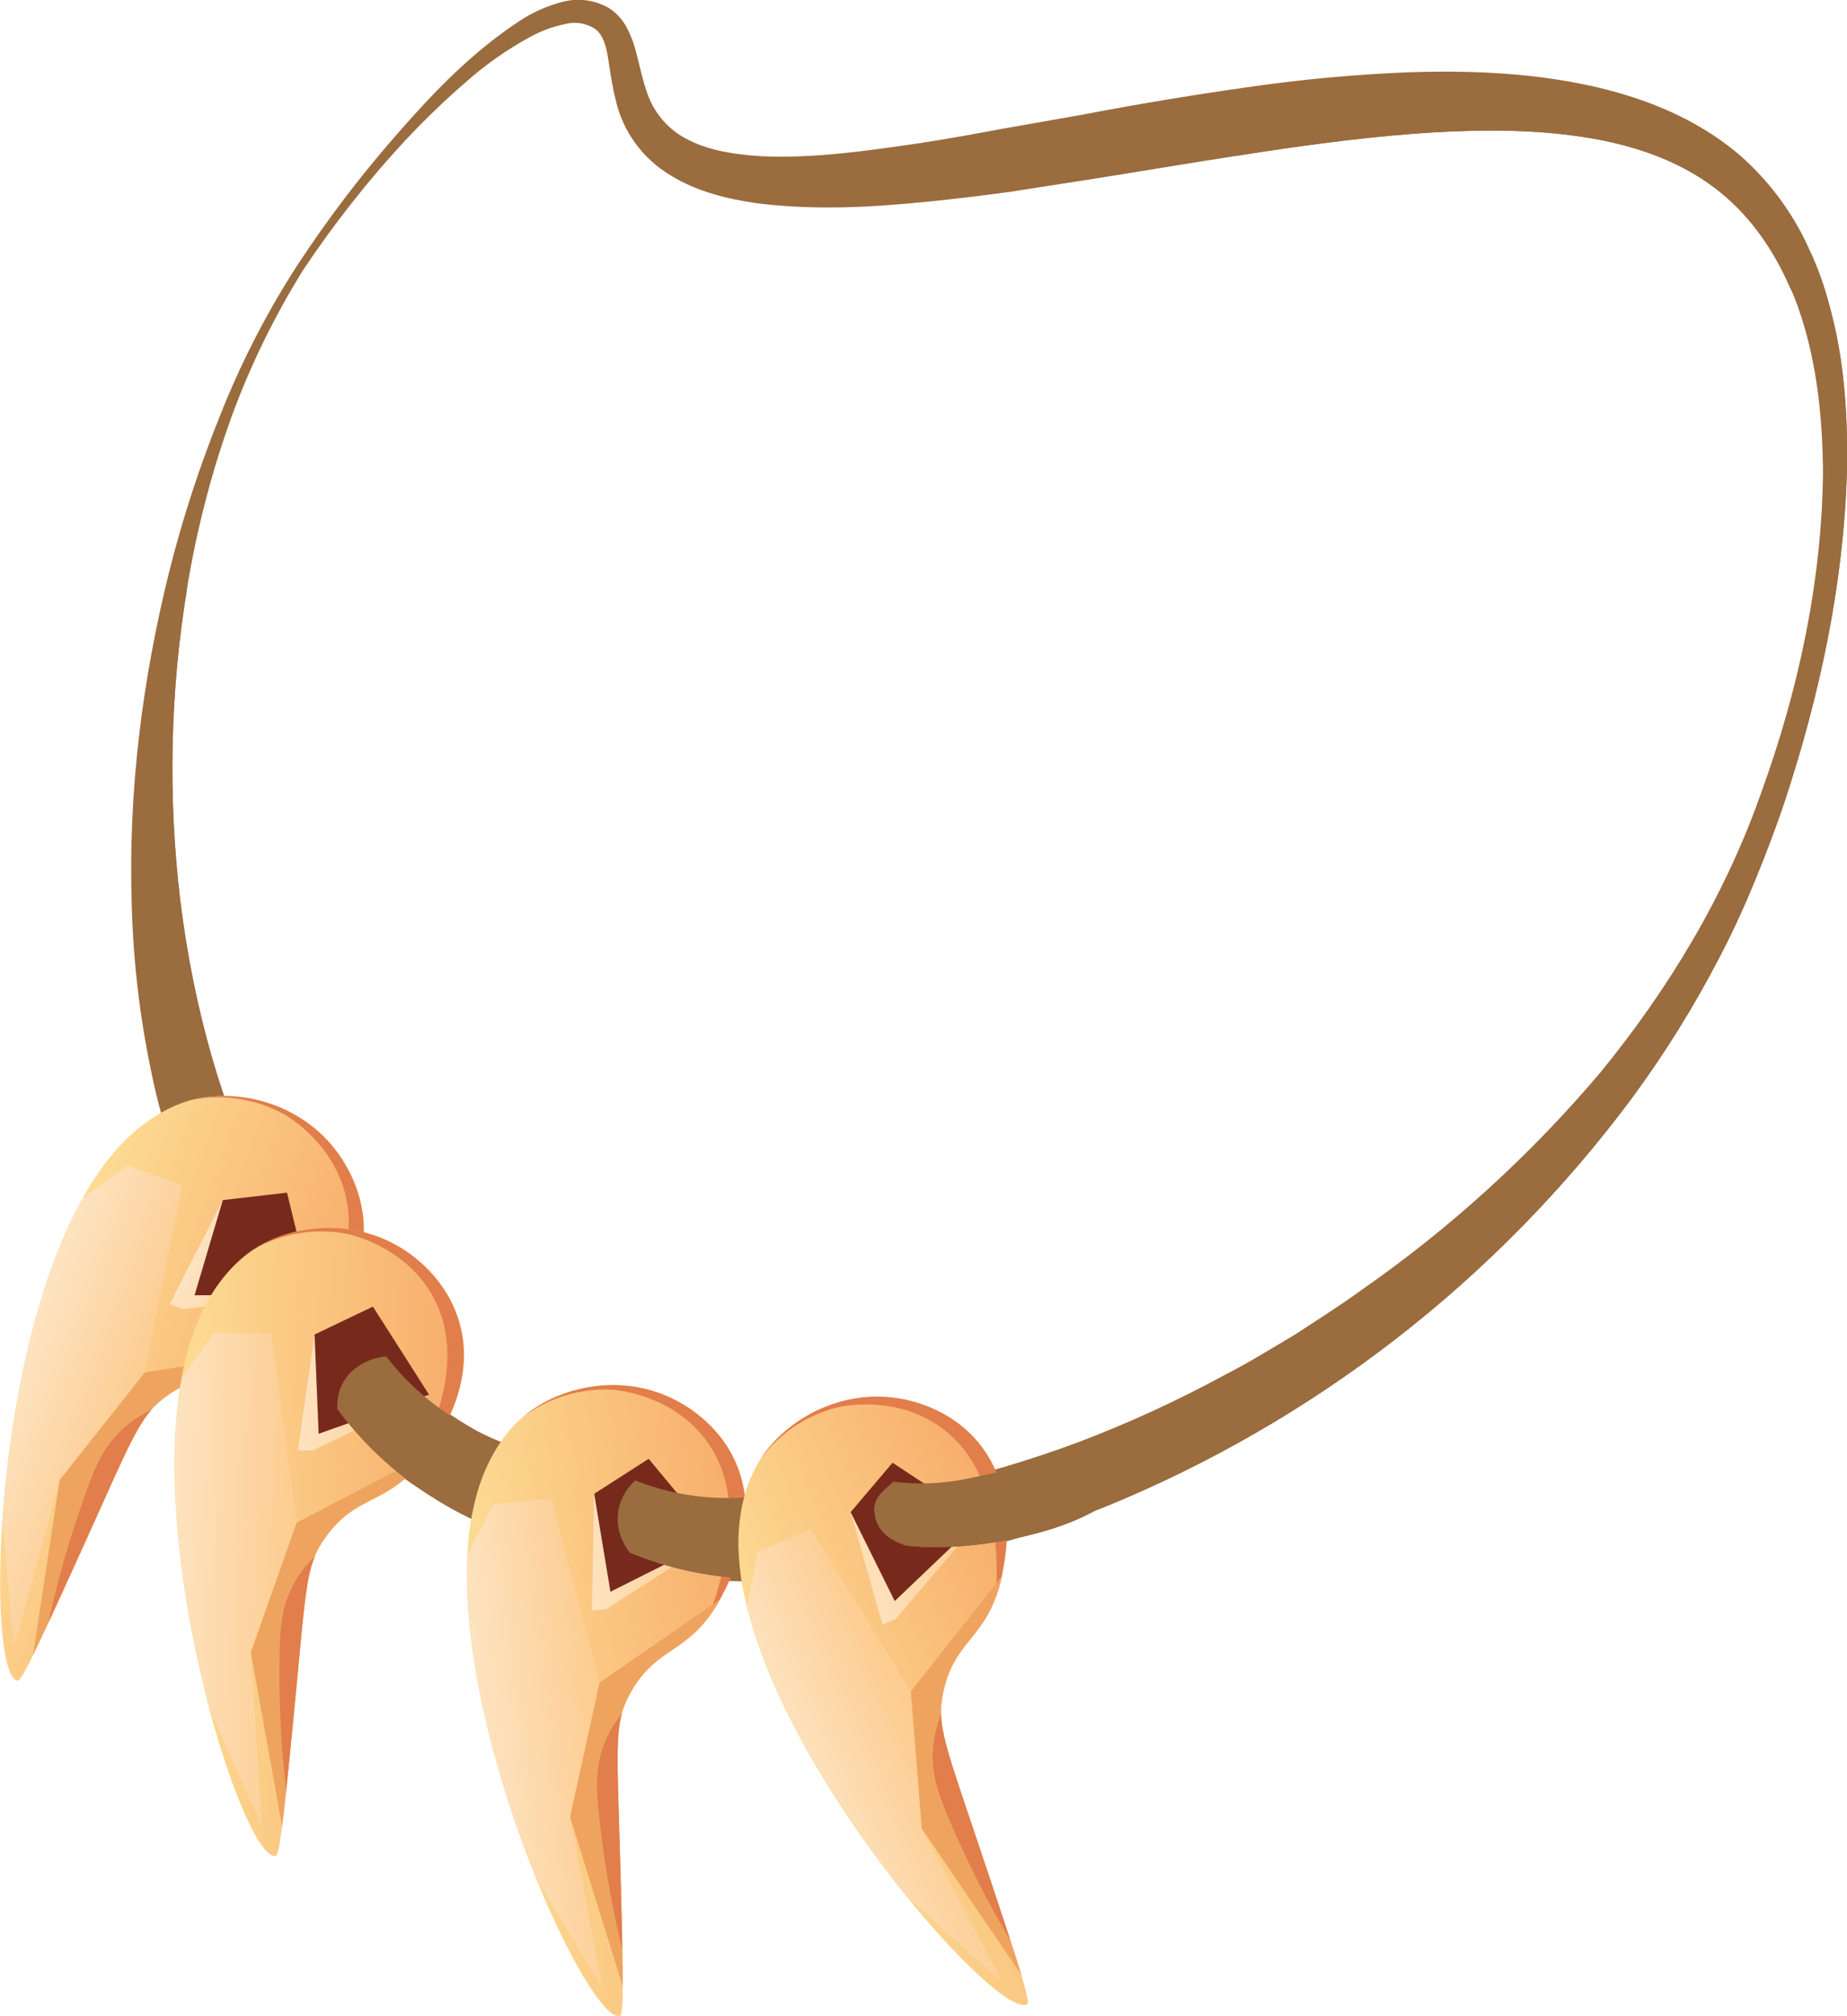 <svg width="99" height="108" viewBox="0 0 99 108" fill="none" xmlns="http://www.w3.org/2000/svg">
<g clip-path="url(#clip0_246_5202)">
<path d="M98.053 16.36C97.813 15.431 97.496 14.524 97.107 13.648C97.106 13.63 97.098 13.613 97.084 13.601C96.233 11.598 94.947 9.812 93.319 8.371C90.878 6.249 87.801 5.101 84.779 4.496C81.757 3.89 78.666 3.773 75.649 3.866C72.651 3.981 69.66 4.259 66.692 4.697C63.748 5.116 60.829 5.603 57.935 6.158L53.592 6.922C52.159 7.194 50.725 7.45 49.292 7.669C46.432 8.087 43.565 8.5 40.798 8.367C39.434 8.282 38.08 8.08 36.971 7.529C36.414 7.269 35.919 6.893 35.517 6.428C35.115 5.962 34.815 5.416 34.639 4.826C34.422 4.197 34.283 3.496 34.08 2.736C33.975 2.324 33.824 1.925 33.631 1.546C33.413 1.11 33.088 0.736 32.686 0.459C32.294 0.225 31.857 0.074 31.404 0.017C30.95 -0.041 30.49 -0.004 30.052 0.125C29.285 0.334 28.555 0.662 27.889 1.096C25.316 2.777 23.255 4.927 21.302 7.163C19.346 9.386 17.549 11.746 15.926 14.225C14.314 16.719 12.949 19.365 11.849 22.125C10.73 24.882 9.803 27.713 9.075 30.599C7.633 36.389 6.867 42.377 7.061 48.428C7.137 51.469 7.491 54.495 8.121 57.47C8.268 58.217 8.455 58.964 8.656 59.712C8.857 60.459 9.067 61.194 9.308 61.925C9.548 62.655 9.818 63.378 10.098 64.099C10.377 64.82 10.694 65.529 11.02 66.236C11.3 66.85 11.601 67.455 11.918 68.053C14.526 72.956 18.413 77.298 23.27 80.227C28.734 83.497 35.142 84.864 41.318 84.678C47.533 84.522 53.538 82.969 59.172 80.731C70.412 76.155 80.191 68.587 87.452 58.845C89.239 56.423 90.83 53.862 92.21 51.187C92.907 49.852 93.528 48.484 94.094 47.101C94.66 45.717 95.193 44.319 95.667 42.906C97.53 37.243 98.804 31.363 98.99 25.358C99.052 22.372 98.882 19.326 98.053 16.36ZM14.443 64.547C11.909 59.543 10.368 53.959 9.662 48.234C8.992 42.657 9.117 37.012 10.034 31.47C10.064 31.26 10.103 31.042 10.143 30.833C10.652 27.942 11.409 25.102 12.404 22.342C13.416 19.582 14.709 16.935 16.263 14.441C17.895 11.998 19.716 9.687 21.71 7.531C22.726 6.459 23.773 5.433 24.878 4.477C25.953 3.512 27.137 2.675 28.405 1.984C29 1.654 29.643 1.418 30.311 1.285C30.584 1.215 30.869 1.204 31.146 1.253C31.424 1.301 31.688 1.407 31.922 1.565C32.295 1.853 32.481 2.404 32.589 3.087C32.697 3.771 32.798 4.531 32.992 5.317C33.178 6.153 33.531 6.943 34.029 7.639C34.542 8.348 35.193 8.946 35.943 9.395C37.416 10.297 39.028 10.661 40.578 10.889C43.693 11.277 46.727 11.105 49.707 10.803C51.198 10.655 52.688 10.476 54.155 10.274L58.533 9.591C61.059 9.195 63.578 8.767 66.081 8.379C69.343 7.859 72.59 7.407 75.836 7.159C78.695 6.95 81.555 6.896 84.33 7.26C87.104 7.624 89.792 8.442 91.939 10.08C93.697 11.408 95.031 13.272 95.944 15.379C96.159 15.851 96.345 16.336 96.503 16.83C97.401 19.527 97.695 22.446 97.712 25.345C97.649 31.163 96.395 36.974 94.403 42.457C92.458 47.988 89.421 53.006 85.747 57.489C82.004 61.905 77.704 65.814 72.953 69.117C71.793 69.965 70.567 70.725 69.367 71.517C68.126 72.248 66.902 73.012 65.624 73.662C63.106 75.03 60.499 76.227 57.821 77.244C52.482 79.231 46.857 80.529 41.262 80.529C38.488 80.551 35.72 80.248 33.016 79.627C30.355 78.991 27.802 77.965 25.439 76.583C23.072 75.204 20.937 73.457 19.115 71.409C17.384 69.448 15.893 67.286 14.675 64.969C14.59 64.831 14.513 64.693 14.443 64.553V64.547Z" fill="#9A6C3E"/>
<g style="mix-blend-mode:screen">
<path d="M98.057 16.359C97.816 15.431 97.5 14.524 97.11 13.647C97.109 13.63 97.101 13.613 97.088 13.601C96.308 12.212 95.296 10.967 94.098 9.919C91.655 7.798 88.579 6.649 85.557 6.042C83.295 5.592 73.283 6.789 66.069 8.38C69.331 7.861 72.579 7.409 75.824 7.161C78.684 6.952 81.544 6.897 84.318 7.262C87.092 7.626 89.781 8.444 91.927 10.082C93.686 11.41 95.02 13.274 95.933 15.381C96.48 16.335 96.929 17.341 97.274 18.386C98.172 21.081 98.467 24.002 98.483 26.899C98.42 32.719 97.166 38.529 95.174 44.013C93.229 49.544 90.191 54.562 86.519 59.045C82.775 63.461 78.474 67.37 73.725 70.673C72.562 71.519 71.338 72.281 70.138 73.073C68.897 73.803 67.673 74.567 66.395 75.217C63.878 76.586 61.271 77.782 58.592 78.798C53.253 80.787 47.626 82.085 42.033 82.085C39.259 82.107 36.491 81.804 33.787 81.183C31.126 80.547 28.573 79.521 26.21 78.138C23.842 76.76 21.708 75.014 19.886 72.965C18.055 70.881 16.491 68.576 15.229 66.105C15.042 65.731 14.856 65.358 14.67 64.971C14.591 64.831 14.515 64.693 14.444 64.553C11.91 59.549 10.37 53.964 9.663 48.24C8.993 42.662 9.119 37.017 10.036 31.475C9.98 31.701 9.919 31.934 9.85 32.159C8.408 37.949 7.642 43.925 7.834 49.986C7.911 53.027 8.267 56.054 8.896 59.03C9.043 59.777 9.229 60.524 9.431 61.271C9.632 62.018 9.842 62.765 10.083 63.486C10.323 64.207 10.593 64.937 10.873 65.66C11.152 66.383 11.469 67.091 11.804 67.797C11.843 67.883 11.89 67.984 11.927 68.06C14.536 72.963 18.422 77.305 23.279 80.234C28.744 83.504 35.151 84.872 41.327 84.685C47.542 84.53 53.547 82.976 59.181 80.738C70.42 76.159 80.197 68.589 87.456 58.845C89.242 56.423 90.833 53.862 92.214 51.187C92.911 49.852 93.531 48.484 94.098 47.1C94.664 45.717 95.197 44.319 95.67 42.906C97.533 37.242 98.808 31.363 98.994 25.358C99.055 22.372 98.886 19.325 98.057 16.359Z" fill="#9A6C3E"/>
</g>
<path d="M15.648 72.249C15.612 72.278 15.569 72.304 15.534 72.332C15.181 72.584 14.807 72.807 14.416 72.997C12.316 74.007 11.081 73.258 8.965 74.767C8.656 74.982 8.373 75.233 8.122 75.514C7.191 76.558 6.509 78.348 4.061 83.721C3.502 84.969 3.008 86.032 2.598 86.907C2.276 87.615 1.997 88.2 1.771 88.663C1.322 89.582 1.05 90.038 0.948 90.025C0.161 89.92 -0.209 86.172 0.139 81.306V81.282C0.527 75.785 1.816 68.865 4.424 64.198C4.963 63.197 5.62 62.266 6.381 61.422C7.931 59.741 9.46 59.142 10.22 58.931C10.274 58.914 10.329 58.901 10.384 58.892L10.619 58.837C13.063 58.348 16.07 59.198 17.9 61.495C18.358 62.069 19.61 63.822 19.486 66.207C19.311 69.594 16.488 71.639 15.648 72.249Z" fill="url(#paint0_linear_246_5202)"/>
<path d="M15.385 63.886L11.942 64.284L10.086 69.392L16.706 69.329L15.385 63.886Z" fill="#772A1C"/>
<path style="mix-blend-mode:soft-light" d="M3.198 79.278L0.744 88.303L0.133 81.31V81.286C0.52 75.789 1.81 68.869 4.418 64.202L6.84 62.424L9.754 63.486L7.762 73.507L3.198 79.278Z" fill="url(#paint1_linear_246_5202)"/>
<path d="M11.942 64.284L9.094 69.857L9.822 70.122L16.706 69.328L10.426 69.39L11.942 64.284Z" fill="url(#paint2_linear_246_5202)"/>
<path d="M15.645 72.25C15.609 72.278 15.566 72.304 15.531 72.332C15.178 72.585 14.804 72.807 14.413 72.997C14.957 72.551 15.46 72.056 15.915 71.519C16.966 70.283 19.268 67.567 18.566 64.22C17.962 61.322 15.497 59.842 15.259 59.706C13.778 58.881 12.058 58.595 10.391 58.895L10.625 58.841C13.07 58.352 16.077 59.202 17.906 61.499C18.365 62.072 19.617 63.826 19.492 66.211C19.308 69.594 16.485 71.639 15.645 72.25Z" fill="#E17E4B"/>
<path d="M15.534 72.332C12.693 74.321 11.422 73.004 8.959 74.76C7.444 75.845 7.165 76.883 4.055 83.725C3.034 85.966 2.278 87.623 1.766 88.667L3.198 79.278L7.769 73.507L15.534 72.332Z" fill="#EEA45F"/>
<path d="M6.709 76.426C7.135 76.059 7.609 75.754 8.118 75.518C7.186 76.562 6.504 78.351 4.056 83.725C3.497 84.972 3.004 86.035 2.594 86.911C3.12 84.501 3.808 82.13 4.654 79.814C5.128 78.51 5.605 77.378 6.709 76.426Z" fill="#E17E4B"/>
<path d="M22.941 77.816C22.917 77.855 22.886 77.892 22.861 77.931C22.608 78.286 22.324 78.619 22.014 78.925C20.355 80.565 18.943 80.257 17.43 82.373C17.205 82.677 17.017 83.008 16.871 83.357C16.335 84.644 16.26 86.562 15.685 92.44C15.55 93.805 15.435 94.969 15.331 95.931C15.254 96.706 15.18 97.348 15.116 97.86C14.988 98.876 14.878 99.394 14.777 99.416C13.998 99.571 12.435 96.147 11.193 91.43V91.407C9.782 86.082 8.771 79.115 9.726 73.85C9.913 72.73 10.233 71.635 10.68 70.591C11.602 68.494 12.856 67.431 13.507 66.985C13.555 66.947 13.602 66.925 13.648 66.895L13.853 66.766C16.007 65.509 19.126 65.335 21.6 66.914C22.22 67.306 23.972 68.559 24.626 70.856C25.546 74.114 23.539 76.962 22.941 77.816Z" fill="url(#paint3_linear_246_5202)"/>
<path d="M19.988 69.99L16.86 71.486L16.758 76.921L22.999 74.71L19.988 69.99Z" fill="#772A1C"/>
<path style="mix-blend-mode:soft-light" d="M13.442 88.512L14.04 97.851L11.2 91.433V91.411C9.79 86.086 8.778 79.119 9.734 73.854L11.448 71.385L14.547 71.445L15.905 81.571L13.442 88.512Z" fill="url(#paint4_linear_246_5202)"/>
<path d="M16.861 71.486L15.969 77.683L16.744 77.698L23 74.71L17.079 76.809L16.861 71.486Z" fill="url(#paint5_linear_246_5202)"/>
<path d="M22.944 77.816C22.919 77.855 22.888 77.892 22.863 77.931C22.61 78.286 22.326 78.619 22.016 78.925C22.386 78.326 22.701 77.696 22.958 77.04C23.553 75.528 24.848 72.212 23.106 69.273C21.596 66.727 18.787 66.129 18.517 66.077C16.848 65.779 15.129 66.068 13.648 66.895L13.853 66.766C16.007 65.509 19.126 65.335 21.6 66.914C22.221 67.306 23.972 68.559 24.626 70.856C25.548 74.114 23.541 76.962 22.944 77.816Z" fill="#E17E4B"/>
<path d="M22.861 77.931C20.812 80.733 19.189 79.905 17.43 82.373C16.348 83.891 16.421 84.965 15.69 92.44C15.45 94.898 15.267 96.706 15.122 97.856L13.445 88.508L15.901 81.564L22.861 77.931Z" fill="#EEA45F"/>
<path d="M15.838 84.674C16.122 84.192 16.471 83.751 16.877 83.367C16.34 84.653 16.266 86.572 15.69 92.449C15.556 93.815 15.441 94.978 15.336 95.94C15.054 93.488 14.938 91.019 14.988 88.551C15.014 87.16 15.1 85.927 15.838 84.674Z" fill="#E17E4B"/>
<path d="M29.68 78.083C29.34 78.891 29 79.7 28.661 80.511L27.862 82.408C26.125 81.838 24.47 81.044 22.938 80.046C21.066 78.828 19.425 77.285 18.094 75.49C18.041 74.817 18.256 74.151 18.69 73.636C18.785 73.524 18.89 73.421 19.003 73.327C19.491 72.945 20.079 72.712 20.696 72.655C21.604 73.835 22.696 74.86 23.929 75.692C25.671 76.86 27.625 77.672 29.68 78.083Z" fill="#9A6C3E"/>
<g style="mix-blend-mode:screen">
<path d="M28.661 80.511L27.862 82.408C26.125 81.838 24.47 81.043 22.938 80.046C21.066 78.828 19.425 77.285 18.094 75.49C18.041 74.817 18.256 74.151 18.69 73.635C19.014 74.21 19.382 74.759 19.789 75.277C22.615 78.893 26.634 80.092 28.661 80.511Z" fill="#9A6C3E"/>
</g>
<path d="M38.661 85.54C38.641 85.582 38.615 85.623 38.596 85.664C38.388 86.048 38.147 86.413 37.877 86.756C36.435 88.589 34.995 88.46 33.756 90.748C33.572 91.077 33.428 91.428 33.327 91.792C32.955 93.136 33.119 95.049 33.273 100.944C33.309 102.315 33.339 103.484 33.353 104.449C33.374 105.228 33.38 105.876 33.38 106.392C33.38 107.415 33.333 107.944 33.236 107.978C32.491 108.23 30.509 105.025 28.69 100.507L28.681 100.484C26.631 95.376 24.755 88.59 25.055 83.247C25.102 82.109 25.285 80.98 25.599 79.885C26.255 77.69 27.367 76.478 27.958 75.963C27.999 75.925 28.042 75.889 28.086 75.856C28.166 75.793 28.23 75.739 28.273 75.703C30.257 74.188 33.329 73.628 35.978 74.887C36.644 75.199 38.537 76.224 39.468 78.422C40.787 81.542 39.148 84.62 38.661 85.54Z" fill="url(#paint6_linear_246_5202)"/>
<path d="M34.769 78.142L31.852 80.014L32.422 85.421L38.341 82.449L34.769 78.142Z" fill="#772A1C"/>
<path style="mix-blend-mode:soft-light" d="M30.553 97.335L32.303 106.525L28.69 100.509L28.681 100.486C26.631 95.378 24.755 88.592 25.055 83.249L26.451 80.585L29.532 80.258L32.141 90.137L30.553 97.335Z" fill="url(#paint7_linear_246_5202)"/>
<path d="M31.848 80.014L31.727 86.275L32.498 86.194L38.337 82.449L32.721 85.268L31.848 80.014Z" fill="url(#paint8_linear_246_5202)"/>
<path d="M38.661 85.54C38.64 85.582 38.614 85.623 38.596 85.664C38.387 86.048 38.147 86.413 37.877 86.756C38.17 86.116 38.405 85.45 38.579 84.767C38.981 83.195 39.857 79.743 37.765 77.042C35.952 74.704 33.09 74.461 32.815 74.442C31.123 74.354 29.452 74.854 28.086 75.858C28.166 75.795 28.229 75.74 28.272 75.705C30.256 74.19 33.329 73.63 35.978 74.889C36.643 75.201 38.536 76.226 39.468 78.424C40.787 81.542 39.147 84.62 38.661 85.54Z" fill="#E17E4B"/>
<path d="M38.601 85.664C36.925 88.701 35.201 88.079 33.757 90.748C32.87 92.388 33.075 93.443 33.275 100.953C33.34 103.422 33.383 105.238 33.381 106.401L30.555 97.335L32.135 90.137L38.601 85.664Z" fill="#EEA45F"/>
<path d="M32.464 93.228C32.685 92.711 32.977 92.227 33.332 91.792C32.96 93.136 33.124 95.049 33.278 100.944C33.314 102.315 33.343 103.484 33.358 104.449C32.776 102.053 32.355 99.619 32.101 97.165C31.956 95.796 31.889 94.569 32.464 93.228Z" fill="#E17E4B"/>
<path d="M45.365 83.987C43.678 84.421 41.938 84.613 40.197 84.556H40.048C37.891 84.467 35.767 83.999 33.771 83.174C33.478 82.807 33.272 82.378 33.169 81.919C33.089 81.55 33.089 81.168 33.169 80.798C33.298 80.219 33.608 79.696 34.053 79.304C37.304 80.583 40.921 80.558 44.154 79.237C44.554 80.818 44.958 82.401 45.365 83.987Z" fill="#9A6C3E"/>
<g style="mix-blend-mode:screen">
<path d="M40.251 84.13C40.218 84.285 40.146 84.43 40.043 84.55C37.886 84.462 35.761 83.994 33.766 83.168C33.473 82.801 33.267 82.372 33.164 81.913C33.867 81.379 35.305 81.204 36.872 81.54C38.947 81.973 40.46 83.135 40.251 84.13Z" fill="#9A6C3E"/>
</g>
<path d="M53.725 84.287C53.725 84.332 53.704 84.381 53.699 84.425C53.61 84.853 53.485 85.273 53.326 85.681C52.478 87.855 51.064 88.153 50.546 90.705C50.467 91.073 50.432 91.449 50.442 91.825C50.477 93.219 51.187 95.001 53.05 100.604C53.484 101.911 53.853 103.013 54.151 103.934C54.397 104.681 54.591 105.29 54.74 105.785C55.038 106.764 55.148 107.279 55.064 107.343C54.418 107.804 51.597 105.318 48.544 101.521L48.527 101.502C45.071 97.219 41.305 91.276 40.037 86.078C39.751 84.98 39.597 83.851 39.578 82.716C39.567 80.427 40.277 78.942 40.696 78.267C40.724 78.219 40.755 78.173 40.787 78.127C40.845 78.043 40.892 77.974 40.922 77.928C42.377 75.897 45.154 74.463 48.053 74.891C48.78 74.993 50.889 75.421 52.422 77.25C54.593 79.842 53.922 83.267 53.725 84.287Z" fill="url(#paint9_linear_246_5202)"/>
<path d="M47.841 78.353L45.594 80.998L47.714 86.004L52.51 81.428L47.841 78.353Z" fill="#772A1C"/>
<path style="mix-blend-mode:soft-light" d="M49.411 97.942L53.759 106.218L48.554 101.523L48.537 101.504C45.081 97.221 41.316 91.278 40.047 86.08L40.606 83.124L43.458 81.91L48.824 90.597L49.411 97.942Z" fill="url(#paint10_linear_246_5202)"/>
<path d="M45.594 80.998L47.304 87.022L48.018 86.717L52.51 81.428L47.96 85.768L45.594 80.998Z" fill="url(#paint11_linear_246_5202)"/>
<path d="M53.721 84.287C53.721 84.332 53.7 84.38 53.694 84.425C53.605 84.853 53.481 85.273 53.322 85.68C53.415 84.982 53.446 84.277 53.413 83.574C53.34 81.951 53.171 78.392 50.384 76.424C47.962 74.717 45.167 75.322 44.893 75.385C43.249 75.796 41.796 76.763 40.781 78.124C40.839 78.04 40.886 77.97 40.915 77.924C42.37 75.894 45.148 74.459 48.047 74.887C48.774 74.99 50.883 75.417 52.416 77.246C54.589 79.842 53.918 83.267 53.721 84.287Z" fill="#E17E4B"/>
<path d="M53.698 84.433C52.973 87.83 51.149 87.739 50.549 90.712C50.177 92.541 50.683 93.49 53.061 100.611C53.843 102.953 54.413 104.677 54.751 105.792L49.407 97.948L48.82 90.602L53.698 84.433Z" fill="#EEA45F"/>
<path d="M50.028 93.456C50.09 92.897 50.229 92.349 50.442 91.829C50.477 93.222 51.187 95.004 53.05 100.607C53.484 101.915 53.853 103.017 54.151 103.938C52.893 101.816 51.781 99.611 50.822 97.337C50.291 96.061 49.862 94.909 50.028 93.456Z" fill="#E17E4B"/>
<path d="M58.715 80.908C57.679 81.48 56.462 81.954 54.616 82.365C52.183 82.907 49.859 82.969 48.509 82.778C48.384 82.686 46.867 82.365 46.867 80.809C46.867 80.117 47.635 79.636 47.847 79.414C47.861 79.4 47.873 79.385 47.885 79.369C49.188 79.531 50.51 79.48 51.797 79.218C54.074 78.753 55.395 78.48 56.945 77.703C57.237 78.237 57.472 78.66 57.69 79.065C58.011 79.631 58.305 80.161 58.715 80.908Z" fill="#9A6C3E"/>
<g style="mix-blend-mode:screen">
<path d="M58.715 80.909C57.679 81.48 56.462 81.954 54.616 82.365C52.183 82.907 49.859 82.969 48.509 82.778C48.384 82.687 46.867 82.365 46.867 80.809C46.867 80.117 47.635 79.637 47.847 79.414C48.993 79.674 50.508 80.259 52.225 80.145C54.09 80.02 55.934 79.68 57.722 79.132C58.04 79.7 58.305 80.161 58.715 80.909Z" fill="#9A6C3E"/>
</g>
</g>
<defs>
<linearGradient id="paint0_linear_246_5202" x1="1.81" y1="71.336" x2="16.302" y2="76.564" gradientUnits="userSpaceOnUse">
<stop stop-color="#FDDC94"/>
<stop offset="1" stop-color="#F7AD6B"/>
</linearGradient>
<linearGradient id="paint1_linear_246_5202" x1="1.103" y1="73.293" x2="7.32" y2="75.537" gradientUnits="userSpaceOnUse">
<stop stop-color="#FDE3C0"/>
<stop offset="1" stop-color="#FDCC90"/>
</linearGradient>
<linearGradient id="paint2_linear_246_5202" x1="10.743" y1="66.054" x2="17.304" y2="68.421" gradientUnits="userSpaceOnUse">
<stop stop-color="#FDE3C0"/>
<stop offset="1" stop-color="#FDCC90"/>
</linearGradient>
<linearGradient id="paint3_linear_246_5202" x1="9.269" y1="82.48" x2="24.674" y2="82.772" gradientUnits="userSpaceOnUse">
<stop stop-color="#FDDC94"/>
<stop offset="1" stop-color="#F7AD6B"/>
</linearGradient>
<linearGradient id="paint4_linear_246_5202" x1="9.232" y1="84.562" x2="15.841" y2="84.687" gradientUnits="userSpaceOnUse">
<stop stop-color="#FDE3C0"/>
<stop offset="1" stop-color="#FDCC90"/>
</linearGradient>
<linearGradient id="paint5_linear_246_5202" x1="16.032" y1="74.591" x2="23.006" y2="74.724" gradientUnits="userSpaceOnUse">
<stop stop-color="#FDE3C0"/>
<stop offset="1" stop-color="#FDCC90"/>
</linearGradient>
<linearGradient id="paint6_linear_246_5202" x1="25.642" y1="91.87" x2="40.964" y2="90.255" gradientUnits="userSpaceOnUse">
<stop stop-color="#FDDC94"/>
<stop offset="1" stop-color="#F7AD6B"/>
</linearGradient>
<linearGradient id="paint7_linear_246_5202" x1="25.86" y1="93.941" x2="32.434" y2="93.248" gradientUnits="userSpaceOnUse">
<stop stop-color="#FDE3C0"/>
<stop offset="1" stop-color="#FDCC90"/>
</linearGradient>
<linearGradient id="paint8_linear_246_5202" x1="31.377" y1="83.202" x2="38.313" y2="82.471" gradientUnits="userSpaceOnUse">
<stop stop-color="#FDE3C0"/>
<stop offset="1" stop-color="#FDCC90"/>
</linearGradient>
<linearGradient id="paint9_linear_246_5202" x1="42.781" y1="94.528" x2="56.966" y2="88.529" gradientUnits="userSpaceOnUse">
<stop stop-color="#FDDC94"/>
<stop offset="1" stop-color="#F7AD6B"/>
</linearGradient>
<linearGradient id="paint10_linear_246_5202" x1="43.593" y1="96.442" x2="49.681" y2="93.868" gradientUnits="userSpaceOnUse">
<stop stop-color="#FDE3C0"/>
<stop offset="1" stop-color="#FDCC90"/>
</linearGradient>
<linearGradient id="paint11_linear_246_5202" x1="45.742" y1="84.566" x2="52.163" y2="81.851" gradientUnits="userSpaceOnUse">
<stop stop-color="#FDE3C0"/>
<stop offset="1" stop-color="#FDCC90"/>
</linearGradient>
<clipPath id="clip0_246_5202">
<rect width="99" height="108" fill="white"/>
</clipPath>
</defs>
</svg>
